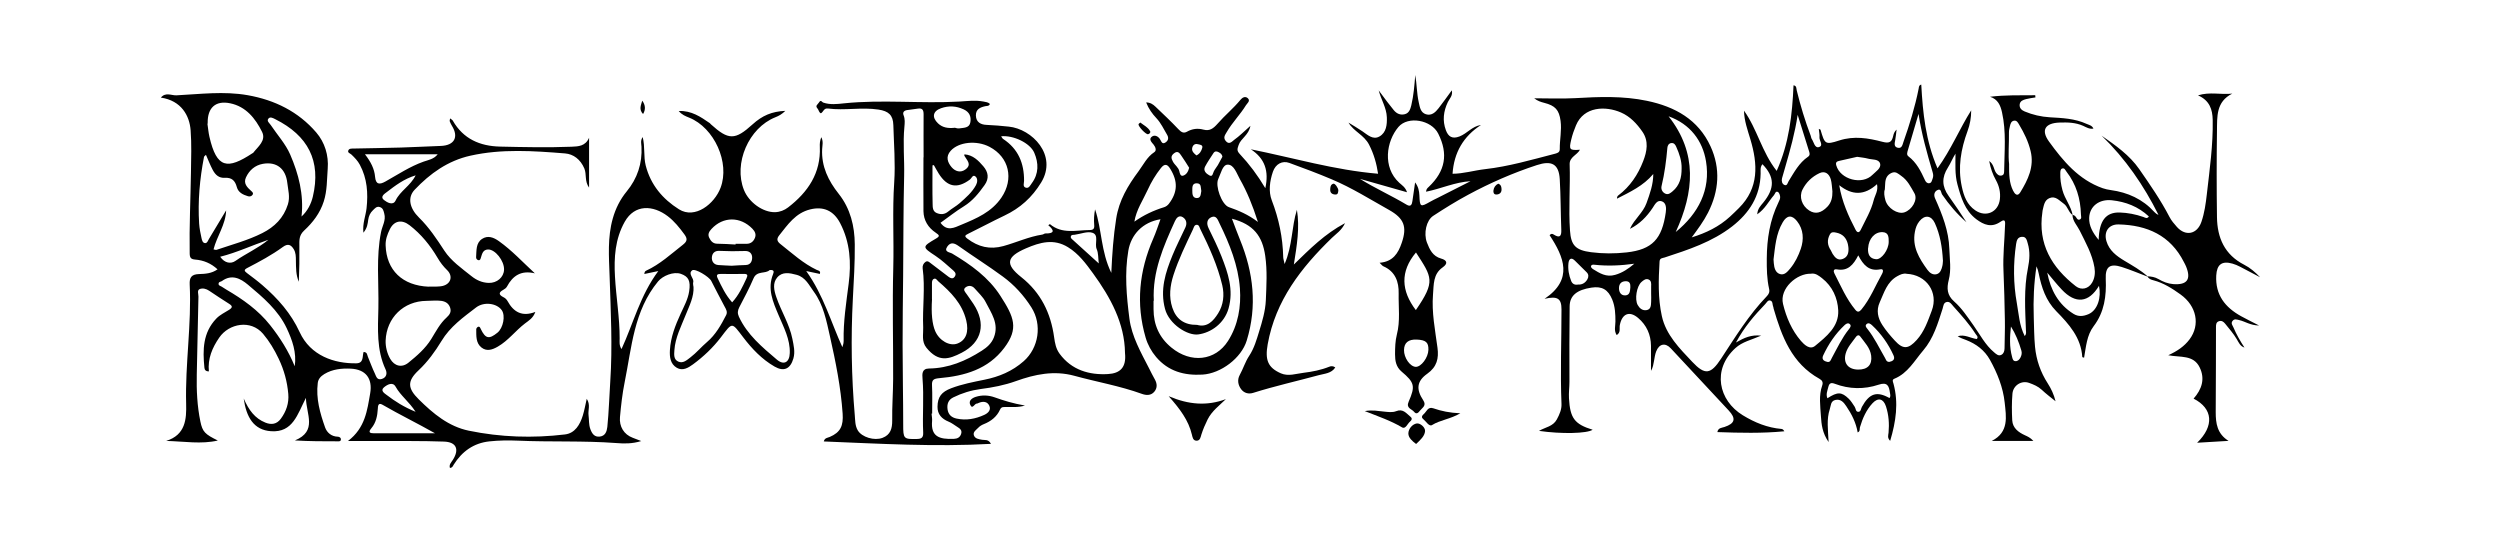 <?xml version="1.0" encoding="UTF-8"?>
<svg id="Layer_2" data-name="Layer 2" xmlns="http://www.w3.org/2000/svg" viewBox="0 0 374 80">
  <defs>
    <style>
      .cls-1 {
        fill: #000;
        stroke-width: 0px;
      }
    </style>
  </defs>
  <g id="Layer_1-2" data-name="Layer 1">
    <g>
      <path class="cls-1" d="M321.37,41.42c-1.32-.5-2.62-1.05-3.96-1.48-1.76-.56-2.47-.05-2.39,1.79.11,2.56-.2,4.95-1.81,7.07-1.03,1.36-1.14,3.07-1.43,4.71-.15-.05-.27-.06-.27-.09-.18-2.92-2-4.94-3.9-6.87-1.56-1.59-2.2-3.56-2.62-5.64-.07-.36-.17-.72-.33-1.07-.39,2.53-.5,5.06-.41,7.61.05,1.48.05,2.97.19,4.44.19,1.96.82,3.79,1.9,5.46.51.79.92,1.65,1.17,2.68-.7-.57-1.42-1.11-2.08-1.73-.54-.5-1.19-.77-1.85-1.01-1.15-.43-2.42.35-2.52,1.62-.11,1.32-.1,2.66-.03,3.98.07,1.15.93,1.78,1.89,2.22.41.19.81.35,1.27.85h-6.22c2.61-1.32,2.15-3.64,1.93-5.74-.24-2.27-1.1-4.4-2.21-6.4-.8-1.43-2.05-2.37-3.57-2.96-.42-.16-.85-.29-1.25-.56,1.02-.33,1.9.29,2.86.42.27-.32-.02-.53-.17-.75-.96-1.51-2.16-2.83-3.35-4.16-.25-.28-.51-.75-1-.63-.48.12-.48.63-.6,1.01-.71,2.2-1.36,4.44-2.9,6.24-1.31,1.53-2.3,3.41-4.32,4.23-.39.16-.19.48-.12.75.77,2.86.37,5.64-.5,8.54-.46-.45-.28-.86-.24-1.22.12-1.34.03-2.65-.39-3.94-.38-1.15-1.16-1.37-2-.48-.95,1.02-1.5,2.28-1.89,3.6-.08.26.07.6-.34.78-.25-1.46-.9-2.74-1.71-3.93-.37-.55-.82-1.11-1.62-.93-.74.16-.67.88-.85,1.4-.49,1.49-.26,3.03-.17,4.9-.95-1.38-1.07-2.65-1.15-3.88-.09-1.52-.34-3.07.19-4.57.17-.48.01-.78-.42-1.02-4.13-2.3-5.63-6.31-6.85-10.51-.02-.08-.01-.17-.05-.24-.15-.32-.03-.83-.44-.95-.36-.11-.55.31-.77.54-1.6,1.67-3.11,3.4-4.37,5.74,1.26-.73,2.29-1.19,3.77-1.03-1.48.65-2.81.91-3.86,1.87-3.52,3.22-2.52,7.82,1.11,10.04,1.8,1.1,3.69,1.87,5.8,2.05.15.01.29.13.42.35-3.33.32-6.66.24-10.02.12.11-.65.66-.63,1.05-.76,1.6-.53,1.78-1.26.63-2.49-2.89-3.09-5.77-6.19-8.65-9.28-.81-.87-1.73-.7-2.18.45-.18.46-.24.96-.33,1.45-.09.49-.16.98-.45,1.47,0-1.25.01-2.5,0-3.75-.02-1.67-.66-3.09-1.92-4.16-1.31-1.12-2.41-.64-2.74,1.05-.1.49.18,1.1-.47,1.51-.44-.67-.19-1.37-.19-2.03,0-1.12-.04-2.22-.48-3.29-.62-1.49-1.52-2.03-3.12-1.78-2.16.33-3.23,1.18-3.25,2.79-.05,3.77-.04,7.54-.03,11.3,0,.83-.12,1.64-.07,2.47.17,2.95.81,3.86,3.54,4.7-.82.57-4.66.66-8.03.17.99-.57,2.09-.65,2.67-1.71.41-.76.74-1.51.7-2.33-.19-4.71,0-9.42,0-14.14,0-1.64-.6-2.02-2.53-1.58,4.32-2.91,2.91-6.23.75-9.52.25-.28.43-.21.62-.09.87.55,1.17.29,1.13-.71-.1-2.53-.08-5.06-.23-7.58-.14-2.3-1.24-2.82-3.43-2.1-3.57,1.17-6.98,2.66-10.28,4.44-1.79.96-3.52,2.04-5.22,3.15-1.03.67-1.46,2.61-.94,3.99.4,1.04.86,2.05,2.12,2.4.84.23,1.11.71.22,1.33-1.43,1-1.31,2.57-1.43,4.04-.22,2.69.32,5.33.67,7.98.21,1.59-.08,2.85-1.53,3.88-1.57,1.11-1.69,2.33-.61,3.96.54.81-.11,1.1-.47,1.55-.24.31-.53.64-.89.19-.36-.45-1.25-.53-.81-1.53,1.02-2.32.87-2.86-1.06-4.49-.84-.71-.98-1.63-.98-2.58,0-.99.03-2.01.27-2.96.53-2.04.23-4.1.27-6.15.04-1.72-.49-3.28-2.28-4.06-.17-.07-.29-.26-.57-.53,2-.16,2.78-1.42,3.31-2.98.84-2.43.33-3.67-1.89-4.92-2.82-1.58-5.57-3.31-8.55-4.57-2.1-.89-4.24-1.69-6.38-2.47-1.05-.38-2.05.16-2.45,1.32-.48,1.4-.68,2.96-.17,4.28,1.06,2.76,1.64,5.55,1.71,8.48,0,.24.09.48.21,1.05,1.2-2.79,1.03-5.56,1.84-8.12.44,2.68,0,5.32-.46,8.19,2.42-2.35,4.62-4.58,7.66-6.19-.51,1.09-1.33,1.59-1.97,2.21-4.6,4.46-8.43,9.37-9.6,15.9-.42,2.36.02,3.5,1.97,4.36,1.13.49,2.28.05,3.39-.08,1.3-.16,2.61-.41,3.85-.91.27-.11.57-.13.9.11-.58.9-1.61.92-2.45,1.15-3.27.89-6.59,1.63-9.83,2.65-.69.22-1.36.04-1.8-.54-.47-.63-.61-1.39-.22-2.12.52-.95.84-2.01,1.42-2.88.75-1.13,1.12-2.45,1.48-3.62.46-1.48.94-3.08,1.01-4.68.09-2.21.23-4.41-.09-6.65-.42-2.96-1.75-4.72-4.98-5.56.43,1.13.8,2.15,1.21,3.15,2.01,4.92,2.59,9.92,1,15.08-.8,2.62-3.87,4.93-6.62,5.09-2.73.16-5.11-.49-6.93-2.63-.72-.85-1.26-1.84-1.57-2.9-1.48-5.06-.97-9.99,1.13-14.8.41-.93.72-1.9,1.09-2.91-2.68.43-4.4,2.3-4.81,4.7-.58,3.41-.27,6.8.16,10.15.34,2.67,1.72,5.07,2.95,7.47.28.55.55,1.11.86,1.65.36.65.38,1.29-.1,1.85-.5.57-1.19.54-1.85.3-3.29-1.19-6.73-1.78-10.09-2.7-3.04-.83-5.9-.23-8.74.79-1.72.62-3.49.96-5.29,1.19-1.43.19-2.8.61-4.09,1.25-.73.36-.96.97-.86,1.76.11.82.6,1.25,1.36,1.41,1.44.31,2.81.05,4.13-.55.57-.26,1.05-.72.77-1.36-.3-.67-.96-.71-1.61-.43-.08.03-.16.1-.23.09-.38-.05-.68.97-1.03.17-.26-.6.27-.99.83-1.17.94-.3,1.91-.26,2.83.07,1.37.49,2.76.92,4.54,1.23-1.14.33-1.97.18-2.79.22-.36.02-.72-.1-.94.38-.48,1.07-1.35,1.75-2.43,2.18-.3.12-.61.3-.83.54-.3.32-.82.62-.66,1.12.17.53.74.59,1.24.68.41.08.93-.13,1.32.61-8.41.47-16.69-.03-25.01-.36.13-.55.58-.54.88-.67,1.65-.7,2.06-1.7,1.94-3.49-.27-3.92-1.04-7.76-1.9-11.57-.52-2.31-.98-4.73-2.42-6.68-.69-.93-1.21-2.15-2.57-2.52-1.07-.29-2.14-.49-2.89.39-.73.85-.49,1.94-.14,2.95.72,2.11,1.96,4.02,2.4,6.24.19.97.44,1.94.15,2.94-.45,1.56-1.42,2.01-2.81,1.21-1.9-1.09-3.39-2.67-4.68-4.36-1.77-2.31-1.58-2.35-3.37,0-1.17,1.53-2.59,2.88-4.16,4.03-.71.52-1.55,1.02-2.42.51-.97-.57-1.09-1.61-1.03-2.64.11-1.94.81-3.71,1.61-5.46.5-1.09,1.09-2.15,1.27-3.34.24-1.56-.1-2.21-1.23-2.61-1.11-.39-2.73.29-3.42,1.13-3.63,4.39-3.94,9.85-5,15.08-.35,1.73-.54,3.46-.7,5.21-.13,1.41.58,2.61,1.91,3.1.35.13.69.27,1.27.49-1.39.43-2.58.39-3.72.3-4.92-.37-9.84-.14-14.76-.36-1.41-.06-2.84-.04-4.24.11-2.34.25-4.09,1.5-5.33,3.48-.13.21-.19.47-.57.49-.16-.5.21-.84.43-1.19,1.01-1.58.55-2.69-1.33-2.75-3.26-.12-6.53-.07-9.8-.09-1.4,0-2.8,0-4.55,0,2.58-1.95,2.88-4.6,3.32-7.12.39-2.24-.68-3.6-2.91-3.7-1.33-.06-2.71.06-3.95.81-.57.35-.91.76-.98,1.33-.29,2.32.34,4.52,1.1,6.66.27.75.93,1.36,1.91,1.38.22,0,.51.17.44.48-.05.26-.32.21-.52.21-2.06,0-4.12,0-6.35-.13,3.4-1.41,1.69-3.91,1.65-6.37-1.27,2.46-1.95,5.21-5.21,4.99-2.61-.17-3.72-2.12-4.1-4.9.76,1.75,1.68,2.98,3.24,3.61.91.37,1.71.24,2.31-.57.81-1.1,1.24-2.33,1.12-3.72-.16-1.84-.62-3.55-1.44-5.27-.65-1.37-1.38-2.59-2.34-3.73-1.84-2.16-5.09-1.54-6.54.56-1.05,1.52-1.75,3.16-1.56,5.07-.54,0-.64-.29-.67-.57-.26-2.64-.24-5.21,1.77-7.32.56-.59,1.27-.9,1.92-1.32.52-.33.55-.55.04-.88-1.01-.65-2.02-1.29-3.01-1.97-.45-.31-.97-.43-1.41-.26-.45.19-.19.74-.2,1.13-.09,3.88-.16,7.76-.25,11.65-.05,2.36.06,4.72.54,7.04.32,1.55.69,1.9,2.61,2.84-2.47.58-5.04.13-7.73.06,2.91-.9,3.05-3.27,2.99-5.55-.16-5.97.83-11.9.53-17.86-.05-1.03.26-1.51,1.37-1.55.92-.03,1.9-.07,2.8-.71-.98-.9-2.09-1.36-3.35-1.46-.62-.05-.81-.26-.82-.92-.07-4.05.13-8.08.19-12.13.03-2.1.11-4.21-.05-6.3-.16-2.15-1.37-4.43-4.45-4.88.69-.85,1.59-.31,2.32-.34,3.55-.18,7.11-.65,10.67-.02,4.06.72,7.58,2.46,10.26,5.58,1.27,1.48,1.87,3.41,1.71,5.42-.13,1.63-.07,3.27-.59,4.89-.57,1.78-1.64,3.15-2.93,4.35-.79.73-.73,1.47-.72,2.33.02,1.77,0,3.55-.08,5.34-.45-1.01-.42-2.1-.44-3.17,0-.6-.01-1.17-.31-1.68-.4-.67-.86-.92-1.62-.37-1.67,1.22-3.5,2.2-5.33,3.15-.54.28-.48.45-.07.76.79.6,1.58,1.18,2.33,1.83,2.3,1.98,4.28,4.22,5.56,7.01,1.63,3.55,5.2,4.72,8.48,4.67,1.16-.02.87-1.08,1.09-1.7.57.03.52.44.64.72.35.84.66,1.71,1.05,2.52.19.4.31,1.03,1.04.8.77-.25.79-.93.56-1.42-1.38-2.95-1.15-6.1-1.08-9.18.08-3.79-.36-7.61.4-11.38.18-.92.76-1.75.48-2.76-.11-.42-.17-.8-.64-.97-.51-.18-.78.22-1.06.48-.4.37-.62.85-.7,1.42-.08.6-.14,1.23-.72,1.93-.15-1.39.34-2.5.47-3.64.25-2.28.1-4.46-1-6.52-.32-.6-.78-1.07-1.26-1.53-.2-.19-.62-.26-.46-.63.13-.3.5-.26.78-.27,2.37-.05,4.74-.08,7.1-.15,1.98-.06,3.96-.17,5.94-.24,2.03-.07,2.72-1.31,1.68-3-.13-.21-.24-.44-.33-.67-.04-.1.02-.23.05-.45.18.15.34.22.41.35,1.57,2.73,4.05,3.8,7.07,3.87,3.55.08,7.11.16,10.67.02,1.05-.04,2.09-.08,2.64-1.34v7.46c-.7-.97-.34-1.98-.71-2.87-.58-1.36-1.63-2.15-2.89-2.25-4.72-.38-9.47-.71-14.16.34-3.36.75-6.03,2.66-8.34,5.1-1.1,1.16-.76,2.77.66,4.16,1.5,1.47,2.65,3.2,3.79,4.95,1.01,1.54,2.58,2.63,4.03,3.79.77.62,1.61,1,2.6,1.03,1.24.04,2.26-.84,2.3-1.97.05-1.33-1.34-3.08-2.41-3.03-.75.03-.88.66-1.05,1.21-.06.21-.12.44-.38.39-.21-.04-.36-.24-.34-.46.07-.98-.05-2.1.89-2.72.85-.56,1.71-.25,2.53.34,1.95,1.39,3.56,3.14,5.37,4.81-2.03-.49-3.3.33-4.18,1.99-.11.2-.34.37-.55.48-.73.4-.68.74.03,1.1.27.13.47.32.62.59.89,1.62,2.16,2.38,4.15,1.61-.32.93-.99,1.3-1.55,1.73-1.42,1.08-2.48,2.55-4.06,3.46-.83.48-1.65.75-2.43.15-.88-.68-.79-1.76-.8-2.76,0-.12.17-.33.29-.36.25-.06.3.16.4.36.7,1.44,1.23,1.54,2.48.53.87-.7,1.23-2.56.64-3.38-.73-1.02-2.64-1.31-3.84-.39-1.91,1.47-3.87,2.85-5.18,5.03-.94,1.55-2.04,3.07-3.41,4.36-1.74,1.63-1.66,2.69.03,4.36,2.15,2.13,4.47,4.06,7.48,4.68,4.75.98,9.57,1.14,14.39.56,1.49-.18,2.24-1.46,2.66-2.82.24-.78.38-1.58.59-2.51.59.89.17,1.69.27,2.45.09.69.02,1.4.27,2.08.25.69.62,1.22,1.42,1.12.81-.1,1.04-.75,1.12-1.44.23-2.27.29-4.55.44-6.82.35-5.26.07-10.51-.1-15.75-.1-2.92-.33-5.79.48-8.63.42-1.48,1.09-2.83,2.09-4.05,1.58-1.92,2.33-4.17,2.2-6.68-.02-.43-.19-.9.18-1.44.37,1.47.11,2.89.45,4.25.74,2.9,2.53,5.02,4.98,6.56,2.4,1.51,5.31-.81,6.22-3.22,1.43-3.76-.94-8.98-4.69-10.49-.54-.22-1.08-.41-1.57-1,1.92-.07,3.28.88,4.65,1.82.07.05.11.13.17.18,2.63,2.38,3.6,2.39,6.22.01,1.46-1.33,2.9-1.94,4.91-2.03-.48.48-.95.75-1.49.96-4,1.59-6.29,6.91-4.7,10.88.75,1.87,2.85,3.36,4.65,3.32.74-.02,1.4-.29,1.95-.71,2.98-2.29,4.92-5.14,4.75-9.07-.02-.45,0-.88.22-1.44.34.65.15,1.26.13,1.78-.13,2.6.92,4.73,2.48,6.7,1.75,2.21,2.38,4.83,2.4,7.56.03,2.73-.15,5.46-.29,8.19-.3,5.8-.21,11.59.29,17.37.07.76.03,1.58.46,2.28.61,1,2.46,1.57,3.69,1.1,1.19-.45,1.46-1.39,1.45-2.6-.03-2.07.13-4.13.14-6.2.02-5.56-.13-11.12.02-16.67.11-4.26-.15-8.51.14-12.77.19-2.83-.05-5.69-.13-8.54-.04-1.49-.7-2.1-2.23-2.33-2.52-.38-5.06.17-7.57-.16-.61-.08-.67.53-1.04.72-.32-.15-.31-.51-.5-.71-.39-.43,0-.58.2-.89.32-.52.41-.09.67,0,1,.34,2.05.22,3.06.11,5.76-.6,11.54.06,17.3-.27,1.18-.07,2.39-.23,3.6,0,.36.07.7.1.96.36-.16.36-.45.28-.68.33-.77.17-1.45.45-1.42,1.41.03,1.02.77,1.36,1.6,1.39,1.11.04,2.21.15,3.32.26,3.46.34,7.34,4.26,4.85,8.35-1.38,2.26-3.16,3.85-5.5,4.96-1.83.87-3.61,1.83-5.43,2.72-.47.23-.6.36-.1.74,1.62,1.22,3.34,1.66,5.37,1.1,1.95-.54,3.81-1.41,5.83-1.72.16-.02.31-.17.46-.17,1.33.03,1.4-.42.43-1.23.14-.09.24-.18.25-.16,1.81,1.52,3.93.9,5.96.88.52,0,.72-.2.66-.77-.07-.76-.02-1.54.13-2.32,1.03,3.02.86,6.31,2.43,9.5.13-2.92.32-5.52.73-8.12.42-2.73,1.76-4.95,3.35-7.09.73-.99,1.26-2.13,2.35-2.85.36-.23.21-.73-.09-1.11-.3-.36-.82-.85-.23-1.24.4-.27.95-.03,1.23.51.14.26.28.69.73.41.47-.29.55-.72.27-1.18-.5-.84-.91-1.75-1.6-2.48-.62-.66-1.15-1.39-1.53-2.35.6,0,1.02.27,1.39.63,1.16,1.11,2.34,2.21,3.44,3.38.4.42.75.66,1.26.38.8-.45,1.6-.56,2.49-.32.91.24,1.45-.14,2.11-.89,1.07-1.23,2.37-2.29,3.42-3.57.27-.33.7-.59,1.09-.25.46.4-.11.8-.26,1.05-.86,1.41-2.05,2.58-2.88,4.02-.25.44-.58.81-.15,1.34.52.64.97.04,1.26-.17.79-.56,1.48-1.26,2.43-2.1-.25,1.41-1.43,1.86-1.77,2.89-.2.59-.29.83.19,1.34,1.41,1.5,2.65,3.15,3.81,5.1.56-2.57-.06-4.44-2.17-5.82,6.36,1.28,12.52,3.11,19.04,3.66-.23-1.51-.62-2.93-1.35-4.35-.75-1.46-2.29-1.96-3.08-3.3.7.43,1.41.84,2.08,1.3.79.54,1.59,1.33,2.56.77,1.03-.59,1.14-1.77,1.1-2.87-.05-1.43-.86-2.63-1.22-4.02.42.56.84,1.13,1.26,1.69.33.43.66.85,1,1.27.43.53,1,.77,1.65.6.65-.17.83-.77.97-1.33.35-1.48.47-3,.59-4.53.24,1.36.22,2.73.52,4.07.17.75.26,1.54,1.08,1.8.83.26,1.42-.29,1.89-.9.65-.84,1.27-1.71,1.98-2.68.18.81-.35,1.25-.59,1.75-.66,1.38-.83,2.78-.3,4.21.35.95.94,1.37,2.04.94,1.14-.44,1.88-1.52,3.22-1.72-2.64,1.71-4.05,4.13-4.26,7.3,1.6,0,3.22-.5,4.88-.69,3.52-.4,6.9-1.39,10.31-2.27.42-.11.86-.19.85-.73-.02-1.41.31-2.81.12-4.22-.22-1.65-.8-2.28-2.45-2.7-.51-.13-1.01-.29-1.49-.68,2.03,0,4.07.09,6.09-.02,3.61-.21,7.2-.35,10.78.4,4.2.88,7.67,2.8,9.51,6.82,1.51,3.3,1.27,6.66-.38,9.91-.67,1.32-1.55,2.49-2.44,3.7,2.14-.66,4.09-1.6,5.72-3.1.46-.42.9-.85,1.34-1.29,3.03-3.01,2.82-6.59,1.72-10.27-.42-1.41-.93-2.78-.96-4.3,1.98,2.75,2.66,6.19,4.89,9.01,1.87-4.15,2.33-8.44,2.52-12.8.48.06.41.47.48.76.56,2.3,1.25,4.56,2.09,6.78.06.15.06.34.15.47.31.46.45,1.39,1.04,1.24.81-.21.07-.97.12-1.49.04-.39-.06-.8-.1-1.24.13.06.24.08.26.13.63,2.13.68,2.29,2.8,1.6,2.23-.72,4.36-.35,6.46.2,1.08.29,1.42.01,1.62-.92.07-.32.19-.62.5-.91-.07.53-.11,1.06-.21,1.59-.09.47-.22.99.38,1.13.62.15.71-.45.85-.86.92-2.62,1.74-5.26,2.28-7.99.04-.23.03-.51.39-.6.23,4.23.65,8.4,2.43,12.53,2.05-2.84,3.29-5.9,5.04-8.68,0,1.09-.18,2.12-.55,3.11-.99,2.69-1.47,5.43-.86,8.28.3,1.41.76,2.72,2.03,3.58,1.6,1.09,3.44.26,3.67-1.66.12-1.03-.1-1.98-.6-2.88-.47-.84-.78-1.72-1-2.85.73.52.67,1.27,1.03,1.76.21.28.46.5.84.41.36-.09.36-.39.37-.7.04-2.92.33-5.85-.32-8.75-.23-1.04-.62-1.96-1.79-2.33,2.29-.28,4.52-.21,6.76-.23l.03.33c-.47.08-.94.13-1.39.25-.44.12-.91.26-.97.82-.05.55.32.85.75,1.03,1.2.5,2.45.79,3.75.87,1.87.11,3.75.18,5.5.98.37.17.81.22,1.04.71-.59.12-1.08-.2-1.52-.4-1.15-.52-2.34-.54-3.55-.5-2.14.07-2.83,1.11-1.58,2.84,2.11,2.91,4.43,5.71,8.03,6.98.39.14.8.22,1.21.28,2.55.35,4.77,1.35,6.52,3.28.16.18.36.33.62.43-2.2-4.41-4.95-8.41-8.51-11.85,2.08,1.45,4.17,2.9,5.64,5.02,1.61,2.32,3.22,4.64,4.52,7.15.28.54.7,1.03,1.11,1.49,1.3,1.45,3.02,1.09,3.66-.76.46-1.34.65-2.72.81-4.12.42-3.7.95-7.39.88-11.13-.03-1.57-.46-2.92-2.2-3.68,1.76-.56,3.44-.07,5.13-.26-2.45,1.21-2.26,3.47-2.29,5.57-.06,4.3-.06,8.6,0,12.91.04,3.09,1.14,5.62,4.07,7.12.89.45,1.66,1.12,2.38,1.87-1-.52-1.99-1.06-2.99-1.57-.37-.19-.75-.36-1.15-.47-1.6-.45-2.33.15-2.42,1.79-.15,2.9,1.33,4.76,3.72,6.08.78.43,1.58.82,2.69,1.39-1.33-.02-2.09-.61-2.97-.81-.36-.08-.73-.25-1.02.15-.25.35.01.62.14.92.45,1.06,1.02,2.06,1.66,3.04-.64-.19-.87-.78-1.16-1.27-.49-.83-1.12-1.54-1.72-2.29-.25-.31-.54-.53-.97-.37-.38.14-.41.49-.41.83,0,1.9,0,3.8-.01,5.7,0,2.35-.02,4.71-.03,7.06,0,1.67.21,3.24,1.92,4.3-1.54.09-3.08.18-4.7.28,2.59-2.52,2.37-5.12-.53-6.6,1.22-1.39,1.76-2.94.9-4.69-.93-1.89-2.87-1.45-4.69-1.8,1.35-.62,2.4-1.33,3.18-2.37,1.63-2.16,1.08-4.99-1.35-6.73-1.24-.89-2.53-1.71-4.04-2.11-.35-.09-.73-.21-.9-.6.58.03,1.1.1,1.65.42.66.39,1.41.69,2.22.75,2.06.15,2.69-.71,1.91-2.63-.09-.23-.22-.45-.33-.67-2.02-4-5.5-5.53-9.77-5.63-1.47-.03-2.24,1.08-1.82,2.5.42,1.42,1.52,2.23,2.7,2.94,1.2.72,2.43,1.4,3.48,2.35ZM310.08,32.19c-.65-.43-.73-1.31-1.37-1.74-.63-.43-1.19-1.18-2.09-.82-.81.32-.86,1.15-1.05,1.87-.02.08-.02.16-.03.25-.7,4.75,1.4,8.26,5,11.07.84.65,1.9.39,2.44-.54.41-.7.48-1.48.35-2.28-.34-2-1.33-3.73-2.21-5.51-.38-.77-1.05-1.4-1.08-2.33.22,0,.38.12.51.3.13.19.26.49.55.39.38-.13.21-.49.21-.75-.06-2.37-.71-4.55-2.18-6.44-.16-.2-.28-.59-.65-.44-.25.1-.25.42-.26.65-.03.87.09,1.72.32,2.57.35,1.33,1.29,2.4,1.54,3.77ZM263.66,24.57c-.36.42-.26.92-.27,1.41-.06,3.36-1.69,5.89-4.26,7.89-3,2.33-6.55,3.49-10.1,4.65-.35.11-.73.07-.76.61-.16,2.73-.25,5.47.34,8.15.62,2.83,2.66,4.84,4.55,6.85,1.91,2.03,2.77,1.88,4.31-.47,2.12-3.23,4.13-6.52,6.83-9.33.3-.31.47-.62.36-1.11-.34-1.5-.36-3.01-.35-4.55.02-2.93.46-5.75,1.75-8.4.12-.25.27-.54.25-.81-.01-.27-.15-.66-.35-.75-.35-.16-.4.28-.58.49-.79.91-1.32,2.05-2.5,2.86.06-.86.52-1.28.9-1.75,1.76-2.15,1.72-3.86-.12-5.75ZM243.86,34.19c.63-1.41,1.94-2.35,2.46-3.81.5-1.4,1.01-2.79,1.01-4.35-1.49,1.78-3.48,2.69-5.43,3.69,0-.23.07-.4.19-.48,1.77-1.33,2.95-3.11,3.73-5.13.57-1.46.86-3-.12-4.41-.83-1.2-1.84-2.28-3.2-2.87-2.3-1-5.54-.93-6.73,1.92-.29.69-.54,1.4-.71,2.12-.37,1.54-.26,1.64,1.3,1.53-.43.81-1.57,1.08-1.54,2.17.11,3.31-.18,6.62.05,9.93.15,2.24.87,2.93,3.15,3.23,1.78.23,3.54.23,5.33.03,3.83-.43,5.29-2,5.85-6,.09-.61.07-1.41-.58-1.64-.71-.26-1.05.47-1.39.99-.87,1.3-1.94,2.4-3.36,3.11ZM138.14,23.55h.03c0-2.15-.02-4.3,0-6.45,0-.63-.17-.96-.86-.85-.53.08-1.07.14-1.61.22-.46.07-.7.34-.52.78.23.57.17,1.16.12,1.72-.24,2.45.02,4.9-.04,7.35-.12,4.97-.11,9.95-.15,14.92-.03,3.48-.09,6.96-.08,10.44,0,3.95.09,7.89.09,11.84,0,2.11.05,2.2,2.05,2.15.62-.01.97-.15.94-.93-.13-2.7.13-5.4-.1-8.1-.05-.66-.12-1.5.97-1.51,2.92-.04,5.49-1.12,7.89-2.66.78-.5,1.45-1.07,1.81-1.98.82-2.07-.4-3.67-1.24-5.33-.38-.75-1.07-1.35-1.63-2.01-.39-.45-.93-.48-1.35-.17-.49.36-.03.74.18,1.06.32.49.68.94.99,1.43,1.91,2.91,1.31,5.72-1.76,7.3-1.92.99-3.47,1.47-5.27-.74-.77-.95-.45-2.04-.49-3.03-.13-2.95.32-5.91-.08-8.86-.05-.38.11-.75.44-.97.32-.21.56.06.78.22.9.67,1.78,1.36,2.67,2.03.29.22.63.34.88,0,.25-.33.2-.62-.17-.94-.88-.75-1.71-1.56-2.68-2.2-2.02-1.33-2.02-1.36.06-2.58.65-.38.52-.51-.03-.89-1.12-.75-1.81-1.84-1.83-3.22-.03-2.69,0-5.37,0-8.06ZM168.3,52.8c-.05-4.41-2.15-8.28-4.78-11.9-1.06-1.46-2.16-2.95-3.75-3.92-2.12-1.31-4.17-.74-6.28.17-2.91,1.26-3.18,2.35-.71,4.31,2.94,2.33,4.42,5.38,4.92,9.01.12.86.27,1.7.81,2.44,1.81,2.47,4.46,3.21,7.24,3.05,1.81-.1,2.78-.98,2.55-3.15ZM294.17,33.24c-1.39-1.22-2.58-2.61-3.62-4.13-.19-.28-.13-1-.76-.65-.41.23-.53.69-.31,1.2,1.08,2.42,2.06,4.88,2.14,7.57.05,1.55.31,3.12-.09,4.66-.31,1.22-.27,2.27.81,3.21,1.15,1.01,2,2.32,2.89,3.57.98,1.38,1.76,2.93,3.09,4.04.32.27.65.6,1.09.37.35-.19.46-.56.47-.96.01-1.41.08-2.82.05-4.22-.04-2.48-.11-4.95-.21-7.42-.1-2.24.16-4.47.23-6.7.01-.35.16-1.19-.65-.62-1.36.95-2.5.49-3.64-.36-1.73-1.31-2.3-3.27-2.83-5.22-.4-1.49-.29-3.04-.29-4.59-.44.68-.71,1.42-1.13,2.07-.94,1.47-.92,2.82.11,4.26.92,1.28,1.79,2.59,2.66,3.93ZM31.95,37.31c.2.03.33.1.43.07,2.31-.79,4.68-1.41,6.86-2.51,1.83-.92,3.19-2.26,3.83-4.3.35-1.12.03-2.14-.09-3.21-.23-2.11-1.59-3.22-3.66-2.85-1.17.21-2.02.95-2.52,2.02-.42.9.16,1.48.76,2.02.19.17.41.34.2.62-.17.22-.44.26-.68.18-.74-.22-1.44-.57-1.65-1.36-.26-.97-.75-1.45-1.8-1.39-.85.05-1.39-.4-1.81-1.19-.38-.71-.66-1.46-1.01-2.25-.13.14-.27.22-.29.31-.64,3.3-.94,6.62-.73,9.98.05.73.2,1.47.36,2.19.07.3.16.72.55.73.32,0,.4-.37.55-.61.86-1.43,1.72-2.86,2.58-4.29-.07,2.14-1.38,3.84-1.89,5.85ZM98.49,40.55c-.96.2-1.53.32-2.1.44.03-.31.13-.43.26-.49,2.09-.96,3.75-2.51,5.53-3.9.63-.5.69-.87.22-1.52-.74-1.01-1.53-2-2.51-2.74-2.2-1.67-4.94-1.81-6.43.84-1.45,2.58-1.62,5.37-1.46,8.19.17,3.09.71,6.16.7,9.27,0,.47-.1,1.01.28,1.58,1.8-3.91,2.78-8.01,5.51-11.68ZM120.62,40.56c2.6,3.64,3.69,7.64,5.4,11.38.13-.35.19-.67.19-.99-.06-2.86.39-5.68.75-8.51.4-3.11.23-6.18-1.28-9.07-.97-1.85-2.48-2.54-4.49-2.04-2.2.55-3.34,2.28-4.62,3.88-.47.59-.28.94.22,1.33,1.74,1.37,3.37,2.88,5.4,3.84.21.1.62.11.46.6-.56-.12-1.1-.24-2.02-.43ZM139.43,61.87s-.05,0-.07,0c.03.37.11.75.08,1.11-.2,2.29,1.01,2.78,3.28,2.67.49-.02.88-.2,1.06-.72.2-.59-.2-.83-.59-1.08-.42-.26-.82-.59-1.28-.77-1.03-.42-1.67-1.1-1.66-2.23.02-1.49.61-2.22,2.05-2.77,1.6-.61,3.28-.93,4.95-1.27,2.2-.44,4.19-1.27,5.9-2.78,2.25-1.99,2.78-5.47,1.15-8.04-1.14-1.8-2.57-3.37-4.28-4.62-2.16-1.59-4.44-3.02-6.62-4.57-.65-.46-1.2-.61-1.68.08-.57.82.38.85.72,1.05,2.8,1.67,5.45,3.56,7.22,6.33,2.04,3.17,2.78,4.86.57,7.79-2.4,3.19-5.92,4.19-9.68,4.52-.86.08-1.17.22-1.12,1.11.07,1.39.02,2.79.02,4.19ZM172.57,45c0,.42,0,.83,0,1.25,0,2.34.86,4.27,2.69,5.76,2.89,2.37,6.54,1.99,8.45-1,1.52-2.38,1.98-5.15,1.78-7.88-.25-3.42-1.54-6.63-3.05-9.71-.25-.51-.47-1.25-1.2-.94-.7.3-.78.97-.42,1.69.67,1.38,1.35,2.75,1.91,4.17.98,2.5,1.85,5.01,1.06,7.81-.64,2.24-2.63,3.63-4.54,3.88-1.57.21-4.35-1.51-4.96-3.81-.77-2.88.06-5.46,1.12-8.04.58-1.41,1.29-2.78,1.93-4.17.28-.62.13-1.2-.41-1.53-.57-.34-.95.14-1.16.6-1.73,3.79-3.39,7.6-3.16,11.9ZM211.7,27.29c.49.64.61,1.28.64,1.95.07,1.74.15,1.77,1.61.94.36-.21.74-.39,1.11-.57,1.64-.84,3.29-1.67,4.93-2.5-2.32.13-4.4,1.12-6.65,1.57.02-.4.22-.55.4-.72,2.49-2.36,2.95-4.93,1.42-7.97-1.03-2.06-4.52-2.68-5.95-1-1.83,2.15-2.41,6.04.12,8.35.39.36.92.66,1.16,1.42-2.45-.7-4.75-1.35-7.04-2,2.29,1.42,4.71,2.5,6.98,3.86.61.37.8,0,.87-.55.13-.92.27-1.85.4-2.77ZM179.08,48.6c1.52.44,2.44-.59,3.15-1.72.8-1.27.96-2.77.62-4.21-.7-2.94-1.94-5.69-3.28-8.39-.12-.24-.18-.64-.51-.65-.41-.02-.47.43-.6.7-1.06,2.24-2.15,4.46-2.91,6.82-.51,1.6-.71,3.23-.17,4.87.56,1.72,1.8,2.61,3.7,2.58ZM285.2,40.95c-.47-.08-.9.11-1.35.36-1.56.86-1.98,2.46-2.64,3.91-.55,1.2-.29,2.37.4,3.42.54.83,1.19,1.59,1.86,2.32,1.23,1.35,2.03,1.27,3.27-.1,1.15-1.27,1.67-2.85,2.25-4.38,1.04-2.74-.79-5.39-3.78-5.52ZM270.94,40.95c-2.1-.1-4.76,2.21-4.2,4.52.49,2.02,1.31,3.94,2.68,5.53.49.56,1.34,1.39,2.12.74,1.68-1.39,3.57-2.86,3.46-5.3-.09-1.85-.86-3.6-2.42-4.82-.49-.38-.98-.78-1.64-.68ZM57.69,50.96c-.03.9.22,1.91.69,2.73.62,1.08,1.74,1.37,2.72.57,1.28-1.04,2.53-2.11,3.42-3.55.69-1.12,1.3-2.32,2.29-3.21.49-.45.74-.86.52-1.5-.22-.62-.69-.9-1.31-.99-.74-.1-1.49,0-2.23,0-3.4.03-5.97,2.52-6.1,5.95ZM64.14,42.88c.33,0,.67.01,1,0,.37-.02.76-.02,1.11-.11,1.22-.31,1.54-1.48.65-2.35-.57-.55-1.04-1.16-1.44-1.85-1.1-1.87-2.45-3.53-4.18-4.87-1.17-.91-2.33-.7-2.97.62-.36.74-.65,1.5-.62,2.38.12,3.73,2.51,6.03,6.46,6.19ZM144.29,23.09c1.27.1,2.07.92,2.81,1.78.75.87.91,1.82.19,2.82-.87,1.22-1.78,2.36-3.09,3.17-1.21.74-2.33,1.64-3.5,2.47.98,1.33,2.03.75,3.12.29,2.28-.95,4.52-1.89,6-4.07,1.88-2.78,1.16-6.03-1.78-7.58-1.95-1.02-4.61-.74-5.81.58-.8.88-.47,1.75.13,2.46.53.62,1.34.91,2.11.31.96-.74.15-1.37-.2-2.02-.02-.03,0-.08.01-.22ZM115.15,40.39c-.62.63-1.91.05-2.42,1.25-.63,1.48-1.4,2.91-2.14,4.34-.25.49-.28.89-.05,1.4,1.25,2.7,3.48,4.55,5.67,6.41,1.05.9,1.9.42,1.94-.97.07-2.06-.91-3.85-1.67-5.66-.85-2.01-1.72-3.95-.82-6.17.17-.41.09-.65-.51-.59ZM103.75,42.86c.09,1.55-.62,2.87-1.17,4.25-.68,1.72-1.56,3.38-1.69,5.26-.04.63-.15,1.43.62,1.74.7.28,1.24-.24,1.77-.64.91-.69,1.64-1.58,2.51-2.32,1.25-1.06,2.09-2.54,2.84-4.01.24-.46,0-.87-.23-1.28-.68-1.27-1.34-2.56-2-3.84-.32-.63-2.43-1.91-2.85-1.58-.69.55.33,1.17.15,1.81-.05.19.02.41.03.62ZM31.07,18.5s-.03,0-.04,0c.1.65.15,1.32.3,1.96,1.09,4.77,2.7,4.92,6.43,2.47.03-.02.08-.03.11-.06.73-.94,1.98-1.85,1.33-3.15-.99-2-2.41-3.79-4.78-4.27-2.18-.45-3.38.68-3.35,2.92,0,.04,0,.08,0,.12ZM139.43,44.76c-.14,2.13.03,3.72.47,4.76.62,1.45,2.17,2.32,3.34,1.87,1.3-.5,1.72-1.77,1.31-3.45-.61-2.53-2.31-4.24-4.18-5.85-.21-.18-.36-.54-.7-.35-.27.16-.25.49-.25.79,0,.82,0,1.65,0,2.23ZM249.62,17.4c4.36,5.53,3.81,11.34,1.07,17.31,3.41-2.78,5.23-6.32,4.53-10.57-.5-3.08-2.37-5.58-5.6-6.74ZM45.11,32.39c.91-.83,1.44-1.92,1.69-2.97,1.27-5.36-.73-9.14-5.62-11.59-.32-.16-.76-.42-1.03-.08-.29.36.16.66.35.95.98,1.47,2.22,2.82,2.91,4.41,1.26,2.91,2.06,5.98,1.7,9.27ZM277.99,38.21c-.72,1.41-1.55,2.38-3.17,2.09-.6-.11-.53.35-.39.61.96,1.87,1.78,3.81,3.14,5.45.34.41.6.29.9-.06,1.33-1.61,2.08-3.55,3.09-5.34.11-.19.33-.79-.27-.67-1.68.33-2.53-.63-3.29-2.08ZM44.09,54.8c.31-2.06-.37-3.93-1.2-5.7-1.28-2.71-3.56-4.63-5.8-6.51-1.11-.93-2.42-1.62-3.9-.54-.15.11-.42.08-.48.32-.08.34.22.38.43.5.25.14.48.31.73.46,2.46,1.44,4.77,3.07,6.54,5.31,1.48,1.87,2.76,3.89,3.68,6.15ZM300.56,24.6c-.01,1.52.02,2.76.59,3.91.25.51.65.96,1.08.27,1.15-1.88,2.12-3.85,1.55-6.18-.34-1.42-.97-2.71-1.72-3.96-.17-.29-.34-.63-.72-.59-.44.04-.57.43-.65.8-.07.32-.16.65-.15.97.03,1.69-.15,3.38.03,4.79ZM265.32,38.81c.02.23.02.39.04.56.06.69.23,1.41.92,1.63.67.21,1.12-.34,1.54-.84.73-.88,1.23-1.91,1.58-2.94.47-1.39.43-2.88-.57-4.14-.77-.97-1.51-.89-2.13.17-1.03,1.74-1.14,3.7-1.38,5.56ZM290.66,38.95c-.11-1.96-.41-3.83-1.21-5.58-.53-1.15-1.51-1.27-2.31-.27-.37.46-.56.97-.67,1.57-.43,2.26.64,3.99,1.87,5.69.35.48.82.8,1.37.66.56-.14.75-.72.87-1.25.07-.28.06-.58.09-.81ZM169.7,33.16c1.4-.99,2.88-1.68,4.47-2.17.26-.08.52-.28.69-.5,1.32-1.73,1.38-3.36.2-5.25-.39-.62-.78-.86-1.38-.11-.8,1.01-1.46,2.11-1.98,3.26-.71,1.56-1.71,2.99-2,4.78ZM139.72,24.7c-.07.01-.15.03-.22.04,0,1.91-.03,3.83.02,5.74.01.51-.01,1.13.61,1.39.62.26,1.19.22,1.74-.24.54-.45,1.18-.78,1.7-1.24.91-.81,1.85-1.6,2.44-2.7.23-.42.27-.99-.07-1.28-.41-.36-.58.26-.85.46-1.89,1.4-3.37,1.13-4.65-.89-.26-.41-.49-.85-.73-1.27ZM65.47,23.08h-10.87c.89,1.16,1.41,2.19,1.51,3.36.1,1.19.68,1.2,1.54.72,1.88-1.05,3.66-2.25,5.72-2.98.71-.25,1.55-.37,2.11-1.1ZM188.18,33.19c-.79-2.48-1.63-4.52-2.71-6.42-.46-.81-.86-2.15-1.8-2.14-.78,0-1.03,1.34-1.42,2.15-.49,1.02.51,3.83,1.59,4.21,1.45.51,2.85,1.08,4.34,2.21ZM65.08,64.82c-2.61-1.48-5.29-2.78-7.88-4.28-.64-.37-.66.24-.68.63-.06,1.05-.27,2.07-.96,2.89-.58.69-.13.75.39.76,3.04.01,6.08,0,9.13,0ZM302.91,50.27c.26-.32.18-.57.17-.81-.11-3.13-.33-6.26.3-9.36.25-1.23.34-2.47-.03-3.69-.13-.44-.22-1.06-.92-.98-.6.07-.73.52-.82,1.07-.44,2.96-.42,5.92.11,8.86.29,1.62.36,3.3,1.18,4.92ZM274.13,28.63c-.08-.61-.08-1.25-.25-1.83-.25-.81-.86-1.29-1.7-.89-1.1.52-1.98,1.36-2.53,2.46-.54,1.08-.09,2.41,1,3.12.93.6,1.82.38,2.73-.57.63-.66.76-1.44.75-2.29ZM275.15,27.72c.41,2.45,1.36,4.58,2.45,6.66.26.49.55.46.78-.03.7-1.45,1.54-2.84,1.93-4.42.18-.72.7-1.38.49-2.38-1.9,1.73-3.74,1.68-5.65.16ZM211.83,37.77c-2.4,2.86-2.21,5.75-.02,8.62,2.99-4.35,2.42-4.89.02-8.62ZM281.97,28.34c-.17.45-.07,1.03.08,1.59.32,1.21,1.84,2.17,2.84,1.84,1.16-.38,2.05-1.9,1.51-2.85-.54-.94-1.03-1.97-1.99-2.62-.43-.3-.81-.72-1.44-.43-.66.3-.89.81-.94,1.48-.02.29-.04.58-.06,1ZM110.04,36.59s0-.08,0-.12c.58,0,1.15.02,1.72,0,.6-.02,1-.4,1.19-.92.19-.5,0-.92-.39-1.33-1.81-1.86-4.38-1.85-6.12.03-.38.41-.59.81-.34,1.32.24.49.56.89,1.21.89.91,0,1.81.08,2.72.12ZM287.02,17.02c-.53,1.81-1.07,3.63-1.6,5.44-.09.32-.23.69.08.93,1.21.92,1.86,2.22,2.47,3.55.12.27.33.52.66.47.34-.05.37-.39.48-.66.13-.32.12-.63.02-.96-.85-2.88-1.67-5.77-2.12-8.77ZM268.93,17.18c-.4,2.69-1.12,5.26-1.86,7.82-.16.56-.33,1.11-.48,1.67-.1.4,0,.83.34.99.44.21.5-.32.65-.56.83-1.33,1.55-2.73,2.9-3.65.3-.2.27-.47.17-.77-.58-1.83-1.15-3.66-1.72-5.5ZM306.27,40.8c.5,2.59,1.67,4.76,3.94,6.16.72.44,1.44.38,2.25.03,1.34-.59,1.92-2.48,1.55-4.23-1.53,2.55-3.51,2.76-5.58.55-.76-.8-1.44-1.68-2.16-2.52ZM313.96,35.89c.07-2.89,1.09-4.16,3.16-4.1,1.2.04,2.38.27,3.53.67.25.09.56.33.82-.08-1.6-1.49-3.48-2.2-5.54-2.42-1.89-.2-3.33.89-3.39,2.64-.04,1.16.51,2.2,1.42,3.29ZM282.66,59.55c.22-.25.11-.54.07-.82-.14-.99-.37-1.62-1.69-1.18-2.16.72-4.4.68-6.56-.14-.59-.22-.83-.07-.97.51-.13.54-.38,1.07-.13,1.66,1.52-.98,2.11-.98,3.2.08.35.34.6.78.88,1.19.18.26.13.75.53.76.41,0,.4-.47.55-.74,1.12-2.03,2.23-2.39,4.13-1.32ZM277.83,23.46c-.8.18-1.73.39-2.65.6-.34.08-.61.17-.48.66.58,2.13,3.87,3.03,5.44,1.42.47-.48,1.32-.97,1.12-1.67-.2-.71-1.17-.56-1.82-.74-.47-.13-.98-.17-1.62-.27ZM149.77,20.39c.11.16.18.32.3.4,2.27,1.49,3.15,3.65,3.13,6.27,0,.35-.22.83.21,1,.5.2.71-.33.94-.64,1.07-1.43,1.04-3.02.38-4.56-.63-1.48-3.16-2.66-4.97-2.47ZM251.57,25.18c.03-1.08-.33-2.17-.81-3.23-.14-.32-.33-.59-.73-.55-.4.05-.56.38-.59.7-.17,1.93-.41,3.84-.87,5.73-.11.44.09.92.56,1.14.46.21.78-.1,1.1-.36,1.04-.87,1.35-2.03,1.34-3.43ZM142.81,19.1c.18.03.44.15.67.11.67-.11,1.55-.02,1.69-.94.13-.82-.12-1.5-1.01-1.91-1.13-.52-2.23-.57-3.38-.17-1.23.43-1.41,1.35-.46,2.26.7.67,1.53.76,2.49.67ZM277.96,55.29c1.43.02,2.14-.72,1.97-2.07-.15-1.18-.98-1.99-1.64-2.89-.19-.26-.46-.19-.62.04-.57.81-1.29,1.54-1.56,2.53-.38,1.42.37,2.37,1.86,2.39ZM213.69,52.33c.03-1.11-.38-1.47-1.75-1.53-1.25-.05-1.88.47-1.9,1.56-.02,1.16.9,2.48,1.75,2.52.81.03,1.87-1.38,1.9-2.55ZM109.55,39.75c.59-.03,1.29-.09,1.98-.1.8-.01,1.01-.64.99-1.17-.01-.5-.35-.96-1.07-.93-1.28.05-2.57.04-3.85-.02-.72-.04-1.05.41-1.1.92-.06.58.23,1.14.96,1.2.65.05,1.31.07,2.08.11ZM109.53,45.23c.99-1.07,1.56-2.34,2.15-3.6.22-.47.16-.67-.43-.65-1.14.03-2.28,0-3.42,0-.48,0-.73.1-.47.64.6,1.26,1.19,2.52,2.17,3.61ZM279.46,37.12c-.05.88.2,1.58,1.21,1.66.8.06,1.87-1.4,1.88-2.58,0-.65.02-1.43-.9-1.47-1.19-.06-2.1.99-2.18,2.39ZM276.53,37.11c-.02-.11-.03-.36-.09-.6-.23-.93-.78-1.52-1.75-1.71-.4-.08-.72-.14-.95.29-.43.81-.37,1.58.14,2.34.11.17.17.38.28.55.35.54.77,1.04,1.51.76.67-.25.91-.8.86-1.62ZM164.38,39.43c-.1-.81-.05-1.55-.31-2.15-.36-.82.37-2.1-.62-2.45-.76-.27-1.78.17-2.68.29-.2.03-.45-.03-.55.19-.13.3.14.45.31.61,1.24,1.14,2.5,2.27,3.86,3.5ZM247.03,43.93s-.01,0-.02,0c0-.37-.01-.74,0-1.11.02-.38.04-.8-.34-.99-.43-.22-.79.08-1.1.35-.73.64-1.05,2.59-.57,3.45.28.5.71.85,1.29.77.71-.1.69-.72.72-1.25.03-.41,0-.82,0-1.23ZM236.07,42.57c.63.04,1.11-.26,1.41-.8.19-.34.2-.72-.11-1.03-.58-.58-1.17-1.16-1.76-1.74-.6-.6-.91-.21-.97.38-.1.91.07,1.81.41,2.66.17.42.52.63,1.02.53ZM282.6,54.15c.51-.1.97-.33.67-.99-.78-1.71-1.84-3.23-3.22-4.51-.19-.17-.49-.42-.78-.19-.32.25-.08.54.1.75,1.06,1.34,1.78,2.88,2.63,4.34.14.24.18.57.6.59ZM273.35,54.14c.46.09.53-.29.68-.57.81-1.48,1.52-3.02,2.59-4.35.18-.22.38-.53.08-.76-.28-.22-.59.03-.77.2-1.37,1.29-2.39,2.82-3.18,4.51-.26.56.06.85.6.96ZM244.51,39.45c-2.01.28-4.01.38-6.03.15-.21-.02-.45,0-.47.27,0,.12.14.29.27.37,1.02.63,2.01,1.27,3.34.88,1.1-.31,2-.92,2.89-1.68ZM62.18,26.23c-1.76.54-3.06,1.54-4.35,2.53-.32.24-1,.68-.39,1.16.47.37,1.36.88,1.74.08.7-1.46,2.22-2.19,3-3.77ZM62.17,61.6c-.99-1.53-2.24-2.41-2.98-3.74-.44-.8-1.27-.31-1.74.08-.6.5.07.9.4,1.15,1.24.95,2.56,1.79,4.31,2.51ZM40.13,35.88c-2.4.81-4.68,1.9-7.19,2.53.68.98,1.6,1.09,2.27.63,1.6-1.12,3.4-1.9,4.92-3.15ZM300.84,48.83c-.17,1.54-.25,3.06.17,4.57.07.26.13.61.49.63.37.02.6-.24.76-.54.17-.33.25-.69.13-1.07-.37-1.25-.85-2.46-1.56-3.59ZM177.9,25.1c-.37-.58-.75-1.22-1.18-1.82-.25-.35-.5-.8-1.08-.35-.53.41-.43.77-.16,1.27.28.51.82.83.95,1.43.07.32.17.77.57.65.48-.15.76-.6.9-1.19ZM182.87,23.46c-.05-.43-.33-.56-.58-.7-.29-.16-.56-.16-.76.15-.42.66-.88,1.31-1.25,2.01-.33.64.2,1.07.63,1.31.51.29.52-.29.68-.6.16-.33.41-.61.6-.93.25-.43.47-.87.67-1.23ZM243.9,42.97c.02-.5-.07-.92-.72-.9-.67.02-.98.43-.98,1.04,0,.59.29,1.11.94,1.08.71-.03.71-.68.76-1.21ZM179.71,28.54c-.1-.46.05-1.1-.66-1.12-.72-.02-.68.6-.68,1.07,0,.48,0,1.11.64,1.14.67.03.61-.62.71-1.08ZM178.99,23.25c.5-.23.75-.68.87-1.14.12-.46-.4-.47-.67-.54-.51-.14-.81.24-.85.67-.04.43.31.74.65,1.01Z"/>
      <path class="cls-1" d="M174.86,59.28c2.98,1.27,5.71,1.48,8.53.43-.99.97-2.1,1.78-2.73,3.04-.37.74-.69,1.49-.94,2.28-.11.35-.17.9-.71.9-.55,0-.61-.55-.7-.9-.51-2.17-1.8-3.86-3.47-5.75Z"/>
      <path class="cls-1" d="M204.16,61.5c1.18-.21,2.03,0,2.86.07.63.06,1.27.17,1.85-.06,1.03-.41,1.52.33,2.14.84.32.26.17.52-.07.72-.39.32-.67,1.18-1.2.86-1.67-.99-3.49-1.61-5.57-2.43Z"/>
      <path class="cls-1" d="M218.48,61.82c-1.52.89-3.01,1-4.25,1.77-.43.27-.9-.56-1.33-.91-.31-.26-.16-.52.08-.72.44-.36.61-1.17,1.44-.88,1.21.42,2.45.68,4.06.75Z"/>
      <path class="cls-1" d="M211.85,66.42c-.58-.43-1.15-.93-1.16-1.56,0-.71.61-1.41,1.25-1.51.53-.08,1.29.59,1.25,1.14-.05.75-.72,1.34-1.34,1.93Z"/>
      <path class="cls-1" d="M200.21,28.49c-.02.29-.04.62-.42.61-.45,0-.81-.22-.79-.72.01-.35.03-.77.47-.9.24-.07.73.62.75,1.01Z"/>
      <path class="cls-1" d="M170.59,18.33c.53.42,1.15.7,1.47,1.3.1.18-.08.4-.31.45-.32.07-1.53-1.21-1.42-1.5.03-.09.16-.15.26-.25Z"/>
      <path class="cls-1" d="M224.14,27.48c.45.16.49.54.49.89,0,.48-.34.73-.79.73-.37,0-.46-.31-.42-.61.06-.46.3-.81.73-1.02Z"/>
      <path class="cls-1" d="M96.2,17.06c-.66-.7-.3-1.34-.12-2q.73,1,.12,2Z"/>
    </g>
  </g>
</svg>